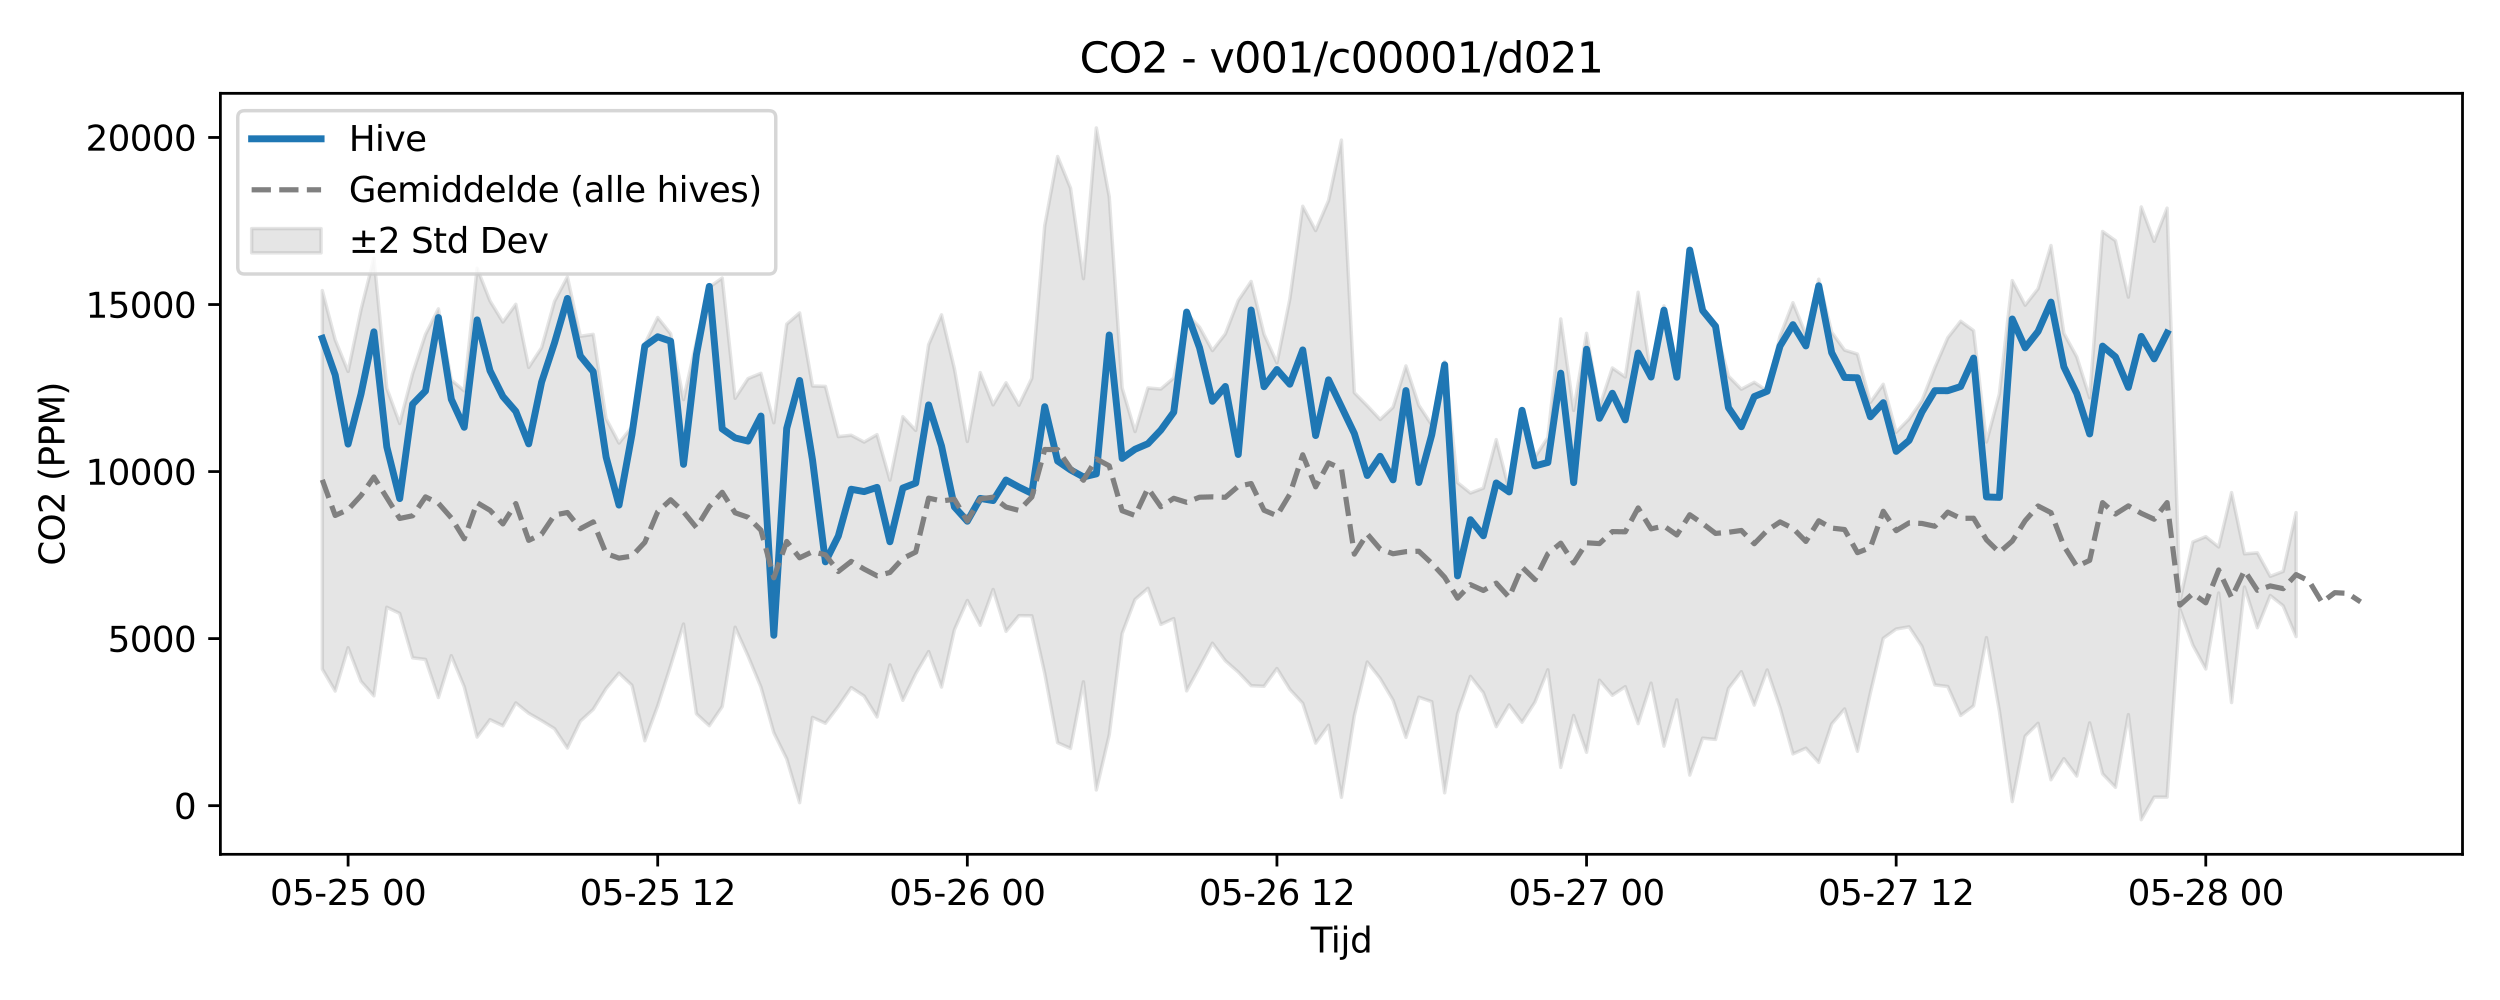 <?xml version="1.0" encoding="utf-8" standalone="no"?>
<!DOCTYPE svg PUBLIC "-//W3C//DTD SVG 1.1//EN"
  "http://www.w3.org/Graphics/SVG/1.1/DTD/svg11.dtd">
<svg xmlns:xlink="http://www.w3.org/1999/xlink" width="720pt" height="288pt" viewBox="0 0 720 288" xmlns="http://www.w3.org/2000/svg" version="1.1">
 <defs>
  <style type="text/css">*{stroke-linejoin: round; stroke-linecap: butt}</style>
 </defs>
 <g id="figure_1">
  <g id="patch_1">
   <path d="M 0 288 
L 720 288 
L 720 0 
L 0 0 
z
" style="fill: #ffffff"/>
  </g>
  <g id="axes_1">
   <g id="patch_2">
    <path d="M 63.47 246.04 
L 709.2 246.04 
L 709.2 26.88 
L 63.47 26.88 
z
" style="fill: #ffffff"/>
   </g>
   <g id="FillBetweenPolyCollection_1">
    <defs>
     <path id="m4b4185fff1" d="M 92.821 -204.323 
L 92.821 -95.317 
L 96.537 -88.973 
L 100.252 -101.454 
L 103.967 -91.777 
L 107.683 -87.595 
L 111.398 -113.105 
L 115.114 -111.334 
L 118.829 -98.546 
L 122.544 -98.088 
L 126.26 -87.1 
L 129.975 -99.165 
L 133.69 -90.243 
L 137.406 -75.726 
L 141.121 -80.737 
L 144.836 -78.967 
L 148.552 -85.563 
L 152.267 -82.565 
L 155.983 -80.444 
L 159.698 -78.143 
L 163.413 -72.56 
L 167.129 -80.305 
L 170.844 -83.687 
L 174.559 -89.712 
L 178.275 -94.133 
L 181.99 -90.643 
L 185.705 -74.665 
L 189.421 -84.706 
L 193.136 -96.245 
L 196.852 -108.276 
L 200.567 -82.429 
L 204.282 -78.997 
L 207.998 -84.507 
L 211.713 -107.357 
L 215.428 -99.098 
L 219.144 -90.151 
L 222.859 -76.984 
L 226.574 -69.448 
L 230.29 -56.828 
L 234.005 -81.386 
L 237.721 -79.698 
L 241.436 -84.568 
L 245.151 -89.981 
L 248.867 -87.54 
L 252.582 -81.516 
L 256.297 -96.512 
L 260.013 -86.305 
L 263.728 -93.974 
L 267.443 -100.346 
L 271.159 -90.116 
L 274.874 -106.638 
L 278.589 -115.052 
L 282.305 -107.921 
L 286.02 -118.235 
L 289.736 -106.179 
L 293.451 -110.694 
L 297.166 -110.65 
L 300.882 -94.082 
L 304.597 -74.113 
L 308.312 -72.449 
L 312.028 -91.639 
L 315.743 -60.486 
L 319.458 -76.348 
L 323.174 -105.557 
L 326.889 -115.361 
L 330.605 -118.567 
L 334.32 -108.167 
L 338.035 -109.856 
L 341.751 -89.02 
L 345.466 -95.832 
L 349.181 -102.767 
L 352.897 -97.711 
L 356.612 -94.448 
L 360.327 -90.535 
L 364.043 -90.35 
L 367.758 -95.47 
L 371.474 -89.463 
L 375.189 -85.45 
L 378.904 -73.975 
L 382.62 -79.124 
L 386.335 -58.379 
L 390.05 -81.931 
L 393.766 -97.327 
L 397.481 -92.61 
L 401.196 -86.339 
L 404.912 -75.623 
L 408.627 -87.219 
L 412.343 -85.91 
L 416.058 -59.667 
L 419.773 -82.457 
L 423.489 -93.224 
L 427.204 -88.487 
L 430.919 -78.723 
L 434.635 -84.99 
L 438.35 -79.993 
L 442.065 -85.775 
L 445.781 -95.094 
L 449.496 -66.987 
L 453.212 -81.943 
L 456.927 -71.342 
L 460.642 -92.103 
L 464.358 -87.763 
L 468.073 -90.235 
L 471.788 -79.588 
L 475.504 -91.243 
L 479.219 -73.103 
L 482.934 -86.444 
L 486.65 -64.769 
L 490.365 -75.412 
L 494.081 -75.042 
L 497.796 -89.723 
L 501.511 -94.547 
L 505.227 -84.928 
L 508.942 -95.038 
L 512.657 -84.187 
L 516.373 -70.872 
L 520.088 -72.517 
L 523.803 -68.424 
L 527.519 -79.482 
L 531.234 -83.826 
L 534.949 -71.632 
L 538.665 -88.424 
L 542.38 -104.168 
L 546.096 -106.831 
L 549.811 -107.48 
L 553.526 -101.846 
L 557.242 -90.743 
L 560.957 -90.277 
L 564.672 -81.946 
L 568.388 -84.723 
L 572.103 -104.368 
L 575.818 -83.298 
L 579.534 -57.134 
L 583.249 -75.99 
L 586.965 -79.687 
L 590.68 -63.434 
L 594.395 -69.504 
L 598.111 -64.493 
L 601.826 -79.806 
L 605.541 -65.141 
L 609.257 -61.252 
L 612.972 -82.186 
L 616.687 -51.922 
L 620.403 -58.428 
L 624.118 -58.435 
L 627.834 -112.46 
L 631.549 -102.194 
L 635.264 -95.344 
L 638.98 -117.205 
L 642.695 -85.657 
L 646.41 -118.921 
L 650.126 -107.21 
L 653.841 -116.492 
L 657.556 -113.51 
L 661.272 -104.653 
L 661.272 -140.381 
L 661.272 -140.381 
L 657.556 -123.429 
L 653.841 -122.017 
L 650.126 -128.782 
L 646.41 -128.491 
L 642.695 -146.145 
L 638.98 -130.477 
L 635.264 -133.444 
L 631.549 -131.921 
L 627.834 -115 
L 624.118 -228.059 
L 620.403 -218.498 
L 616.687 -228.408 
L 612.972 -202.431 
L 609.257 -218.674 
L 605.541 -221.34 
L 601.826 -173.449 
L 598.111 -185.223 
L 594.395 -192.01 
L 590.68 -217.298 
L 586.965 -204.857 
L 583.249 -200.1 
L 579.534 -207.194 
L 575.818 -174.548 
L 572.103 -160.694 
L 568.388 -192.775 
L 564.672 -195.485 
L 560.957 -190.727 
L 557.242 -182.14 
L 553.526 -172.645 
L 549.811 -167.34 
L 546.096 -163.511 
L 542.38 -177.337 
L 538.665 -172.125 
L 534.949 -186.037 
L 531.234 -187.17 
L 527.519 -192.348 
L 523.803 -207.597 
L 520.088 -191.627 
L 516.373 -200.818 
L 512.657 -191.197 
L 508.942 -175.435 
L 505.227 -177.893 
L 501.511 -175.906 
L 497.796 -179.689 
L 494.081 -193.716 
L 490.365 -198.994 
L 486.65 -214.74 
L 482.934 -181.421 
L 479.219 -199.906 
L 475.504 -180.127 
L 471.788 -203.832 
L 468.073 -179.442 
L 464.358 -182.028 
L 460.642 -170.79 
L 456.927 -192.009 
L 453.212 -169.8 
L 449.496 -196.146 
L 445.781 -161.959 
L 442.065 -156.354 
L 438.35 -169.377 
L 434.635 -146.924 
L 430.919 -161.388 
L 427.204 -147.404 
L 423.489 -146.018 
L 419.773 -149.002 
L 416.058 -183.853 
L 412.343 -165.622 
L 408.627 -171.268 
L 404.912 -182.621 
L 401.196 -170.705 
L 397.481 -167.174 
L 393.766 -171.15 
L 390.05 -174.902 
L 386.335 -247.654 
L 382.62 -230.256 
L 378.904 -221.603 
L 375.189 -228.597 
L 371.474 -201.872 
L 367.758 -183.482 
L 364.043 -191.732 
L 360.327 -206.948 
L 356.612 -201.452 
L 352.897 -191.846 
L 349.181 -187.039 
L 345.466 -193.773 
L 341.751 -197.651 
L 338.035 -179.127 
L 334.32 -175.961 
L 330.605 -176.264 
L 326.889 -163.715 
L 323.174 -176.271 
L 319.458 -231.334 
L 315.743 -251.158 
L 312.028 -207.739 
L 308.312 -233.805 
L 304.597 -242.942 
L 300.882 -223.005 
L 297.166 -179.059 
L 293.451 -171.307 
L 289.736 -177.759 
L 286.02 -171.403 
L 282.305 -180.703 
L 278.589 -160.848 
L 274.874 -181.771 
L 271.159 -197.331 
L 267.443 -188.738 
L 263.728 -164.044 
L 260.013 -167.995 
L 256.297 -149.737 
L 252.582 -162.83 
L 248.867 -160.68 
L 245.151 -162.656 
L 241.436 -162.252 
L 237.721 -176.728 
L 234.005 -176.83 
L 230.29 -197.885 
L 226.574 -194.655 
L 222.859 -166.243 
L 219.144 -180.479 
L 215.428 -178.969 
L 211.713 -173.287 
L 207.998 -207.931 
L 204.282 -205.282 
L 200.567 -189.679 
L 196.852 -172.915 
L 193.136 -191.889 
L 189.421 -196.555 
L 185.705 -188.941 
L 181.99 -165.029 
L 178.275 -160.393 
L 174.559 -167.426 
L 170.844 -191.709 
L 167.129 -191.158 
L 163.413 -208.238 
L 159.698 -201.194 
L 155.983 -187.856 
L 152.267 -182.187 
L 148.552 -200.367 
L 144.836 -195.263 
L 141.121 -201.338 
L 137.406 -210.744 
L 133.69 -175.436 
L 129.975 -178.54 
L 126.26 -199.044 
L 122.544 -191.71 
L 118.829 -180.369 
L 115.114 -166.036 
L 111.398 -176.16 
L 107.683 -213.655 
L 103.967 -198.791 
L 100.252 -181.023 
L 96.537 -190.127 
L 92.821 -204.323 
z
" style="stroke: #808080; stroke-opacity: 0.2"/>
    </defs>
    <g clip-path="url(#padbbfb3aff)">
     <use xlink:href="#m4b4185fff1" x="0" y="288" style="fill: #808080; fill-opacity: 0.2; stroke: #808080; stroke-opacity: 0.2"/>
    </g>
   </g>
   <g id="matplotlib.axis_1">
    <g id="xtick_1">
     <g id="line2d_1">
      <defs>
       <path id="m086950c69d" d="M 0 0 
L 0 3.5 
" style="stroke: #000000; stroke-width: 0.8"/>
      </defs>
      <g>
       <use xlink:href="#m086950c69d" x="100.252" y="246.04" style="stroke: #000000; stroke-width: 0.8"/>
      </g>
     </g>
     <g id="text_1">
      <!-- 05-25 00 -->
      <g transform="translate(77.772 260.638) scale(0.1 -0.1)">
       <defs>
        <path id="DejaVuSans-30" d="M 2034 4250 
Q 1547 4250 1301 3770 
Q 1056 3291 1056 2328 
Q 1056 1369 1301 889 
Q 1547 409 2034 409 
Q 2525 409 2770 889 
Q 3016 1369 3016 2328 
Q 3016 3291 2770 3770 
Q 2525 4250 2034 4250 
z
M 2034 4750 
Q 2819 4750 3233 4129 
Q 3647 3509 3647 2328 
Q 3647 1150 3233 529 
Q 2819 -91 2034 -91 
Q 1250 -91 836 529 
Q 422 1150 422 2328 
Q 422 3509 836 4129 
Q 1250 4750 2034 4750 
z
" transform="scale(0.016)"/>
        <path id="DejaVuSans-35" d="M 691 4666 
L 3169 4666 
L 3169 4134 
L 1269 4134 
L 1269 2991 
Q 1406 3038 1543 3061 
Q 1681 3084 1819 3084 
Q 2600 3084 3056 2656 
Q 3513 2228 3513 1497 
Q 3513 744 3044 326 
Q 2575 -91 1722 -91 
Q 1428 -91 1123 -41 
Q 819 9 494 109 
L 494 744 
Q 775 591 1075 516 
Q 1375 441 1709 441 
Q 2250 441 2565 725 
Q 2881 1009 2881 1497 
Q 2881 1984 2565 2268 
Q 2250 2553 1709 2553 
Q 1456 2553 1204 2497 
Q 953 2441 691 2322 
L 691 4666 
z
" transform="scale(0.016)"/>
        <path id="DejaVuSans-2d" d="M 313 2009 
L 1997 2009 
L 1997 1497 
L 313 1497 
L 313 2009 
z
" transform="scale(0.016)"/>
        <path id="DejaVuSans-32" d="M 1228 531 
L 3431 531 
L 3431 0 
L 469 0 
L 469 531 
Q 828 903 1448 1529 
Q 2069 2156 2228 2338 
Q 2531 2678 2651 2914 
Q 2772 3150 2772 3378 
Q 2772 3750 2511 3984 
Q 2250 4219 1831 4219 
Q 1534 4219 1204 4116 
Q 875 4013 500 3803 
L 500 4441 
Q 881 4594 1212 4672 
Q 1544 4750 1819 4750 
Q 2544 4750 2975 4387 
Q 3406 4025 3406 3419 
Q 3406 3131 3298 2873 
Q 3191 2616 2906 2266 
Q 2828 2175 2409 1742 
Q 1991 1309 1228 531 
z
" transform="scale(0.016)"/>
        <path id="DejaVuSans-20" transform="scale(0.016)"/>
       </defs>
       <use xlink:href="#DejaVuSans-30"/>
       <use xlink:href="#DejaVuSans-35" transform="translate(63.623 0)"/>
       <use xlink:href="#DejaVuSans-2d" transform="translate(127.246 0)"/>
       <use xlink:href="#DejaVuSans-32" transform="translate(163.33 0)"/>
       <use xlink:href="#DejaVuSans-35" transform="translate(226.953 0)"/>
       <use xlink:href="#DejaVuSans-20" transform="translate(290.576 0)"/>
       <use xlink:href="#DejaVuSans-30" transform="translate(322.363 0)"/>
       <use xlink:href="#DejaVuSans-30" transform="translate(385.986 0)"/>
      </g>
     </g>
    </g>
    <g id="xtick_2">
     <g id="line2d_2">
      <g>
       <use xlink:href="#m086950c69d" x="189.421" y="246.04" style="stroke: #000000; stroke-width: 0.8"/>
      </g>
     </g>
     <g id="text_2">
      <!-- 05-25 12 -->
      <g transform="translate(166.94 260.638) scale(0.1 -0.1)">
       <defs>
        <path id="DejaVuSans-31" d="M 794 531 
L 1825 531 
L 1825 4091 
L 703 3866 
L 703 4441 
L 1819 4666 
L 2450 4666 
L 2450 531 
L 3481 531 
L 3481 0 
L 794 0 
L 794 531 
z
" transform="scale(0.016)"/>
       </defs>
       <use xlink:href="#DejaVuSans-30"/>
       <use xlink:href="#DejaVuSans-35" transform="translate(63.623 0)"/>
       <use xlink:href="#DejaVuSans-2d" transform="translate(127.246 0)"/>
       <use xlink:href="#DejaVuSans-32" transform="translate(163.33 0)"/>
       <use xlink:href="#DejaVuSans-35" transform="translate(226.953 0)"/>
       <use xlink:href="#DejaVuSans-20" transform="translate(290.576 0)"/>
       <use xlink:href="#DejaVuSans-31" transform="translate(322.363 0)"/>
       <use xlink:href="#DejaVuSans-32" transform="translate(385.986 0)"/>
      </g>
     </g>
    </g>
    <g id="xtick_3">
     <g id="line2d_3">
      <g>
       <use xlink:href="#m086950c69d" x="278.589" y="246.04" style="stroke: #000000; stroke-width: 0.8"/>
      </g>
     </g>
     <g id="text_3">
      <!-- 05-26 00 -->
      <g transform="translate(256.109 260.638) scale(0.1 -0.1)">
       <defs>
        <path id="DejaVuSans-36" d="M 2113 2584 
Q 1688 2584 1439 2293 
Q 1191 2003 1191 1497 
Q 1191 994 1439 701 
Q 1688 409 2113 409 
Q 2538 409 2786 701 
Q 3034 994 3034 1497 
Q 3034 2003 2786 2293 
Q 2538 2584 2113 2584 
z
M 3366 4563 
L 3366 3988 
Q 3128 4100 2886 4159 
Q 2644 4219 2406 4219 
Q 1781 4219 1451 3797 
Q 1122 3375 1075 2522 
Q 1259 2794 1537 2939 
Q 1816 3084 2150 3084 
Q 2853 3084 3261 2657 
Q 3669 2231 3669 1497 
Q 3669 778 3244 343 
Q 2819 -91 2113 -91 
Q 1303 -91 875 529 
Q 447 1150 447 2328 
Q 447 3434 972 4092 
Q 1497 4750 2381 4750 
Q 2619 4750 2861 4703 
Q 3103 4656 3366 4563 
z
" transform="scale(0.016)"/>
       </defs>
       <use xlink:href="#DejaVuSans-30"/>
       <use xlink:href="#DejaVuSans-35" transform="translate(63.623 0)"/>
       <use xlink:href="#DejaVuSans-2d" transform="translate(127.246 0)"/>
       <use xlink:href="#DejaVuSans-32" transform="translate(163.33 0)"/>
       <use xlink:href="#DejaVuSans-36" transform="translate(226.953 0)"/>
       <use xlink:href="#DejaVuSans-20" transform="translate(290.576 0)"/>
       <use xlink:href="#DejaVuSans-30" transform="translate(322.363 0)"/>
       <use xlink:href="#DejaVuSans-30" transform="translate(385.986 0)"/>
      </g>
     </g>
    </g>
    <g id="xtick_4">
     <g id="line2d_4">
      <g>
       <use xlink:href="#m086950c69d" x="367.758" y="246.04" style="stroke: #000000; stroke-width: 0.8"/>
      </g>
     </g>
     <g id="text_4">
      <!-- 05-26 12 -->
      <g transform="translate(345.278 260.638) scale(0.1 -0.1)">
       <use xlink:href="#DejaVuSans-30"/>
       <use xlink:href="#DejaVuSans-35" transform="translate(63.623 0)"/>
       <use xlink:href="#DejaVuSans-2d" transform="translate(127.246 0)"/>
       <use xlink:href="#DejaVuSans-32" transform="translate(163.33 0)"/>
       <use xlink:href="#DejaVuSans-36" transform="translate(226.953 0)"/>
       <use xlink:href="#DejaVuSans-20" transform="translate(290.576 0)"/>
       <use xlink:href="#DejaVuSans-31" transform="translate(322.363 0)"/>
       <use xlink:href="#DejaVuSans-32" transform="translate(385.986 0)"/>
      </g>
     </g>
    </g>
    <g id="xtick_5">
     <g id="line2d_5">
      <g>
       <use xlink:href="#m086950c69d" x="456.927" y="246.04" style="stroke: #000000; stroke-width: 0.8"/>
      </g>
     </g>
     <g id="text_5">
      <!-- 05-27 00 -->
      <g transform="translate(434.446 260.638) scale(0.1 -0.1)">
       <defs>
        <path id="DejaVuSans-37" d="M 525 4666 
L 3525 4666 
L 3525 4397 
L 1831 0 
L 1172 0 
L 2766 4134 
L 525 4134 
L 525 4666 
z
" transform="scale(0.016)"/>
       </defs>
       <use xlink:href="#DejaVuSans-30"/>
       <use xlink:href="#DejaVuSans-35" transform="translate(63.623 0)"/>
       <use xlink:href="#DejaVuSans-2d" transform="translate(127.246 0)"/>
       <use xlink:href="#DejaVuSans-32" transform="translate(163.33 0)"/>
       <use xlink:href="#DejaVuSans-37" transform="translate(226.953 0)"/>
       <use xlink:href="#DejaVuSans-20" transform="translate(290.576 0)"/>
       <use xlink:href="#DejaVuSans-30" transform="translate(322.363 0)"/>
       <use xlink:href="#DejaVuSans-30" transform="translate(385.986 0)"/>
      </g>
     </g>
    </g>
    <g id="xtick_6">
     <g id="line2d_6">
      <g>
       <use xlink:href="#m086950c69d" x="546.096" y="246.04" style="stroke: #000000; stroke-width: 0.8"/>
      </g>
     </g>
     <g id="text_6">
      <!-- 05-27 12 -->
      <g transform="translate(523.615 260.638) scale(0.1 -0.1)">
       <use xlink:href="#DejaVuSans-30"/>
       <use xlink:href="#DejaVuSans-35" transform="translate(63.623 0)"/>
       <use xlink:href="#DejaVuSans-2d" transform="translate(127.246 0)"/>
       <use xlink:href="#DejaVuSans-32" transform="translate(163.33 0)"/>
       <use xlink:href="#DejaVuSans-37" transform="translate(226.953 0)"/>
       <use xlink:href="#DejaVuSans-20" transform="translate(290.576 0)"/>
       <use xlink:href="#DejaVuSans-31" transform="translate(322.363 0)"/>
       <use xlink:href="#DejaVuSans-32" transform="translate(385.986 0)"/>
      </g>
     </g>
    </g>
    <g id="xtick_7">
     <g id="line2d_7">
      <g>
       <use xlink:href="#m086950c69d" x="635.264" y="246.04" style="stroke: #000000; stroke-width: 0.8"/>
      </g>
     </g>
     <g id="text_7">
      <!-- 05-28 00 -->
      <g transform="translate(612.784 260.638) scale(0.1 -0.1)">
       <defs>
        <path id="DejaVuSans-38" d="M 2034 2216 
Q 1584 2216 1326 1975 
Q 1069 1734 1069 1313 
Q 1069 891 1326 650 
Q 1584 409 2034 409 
Q 2484 409 2743 651 
Q 3003 894 3003 1313 
Q 3003 1734 2745 1975 
Q 2488 2216 2034 2216 
z
M 1403 2484 
Q 997 2584 770 2862 
Q 544 3141 544 3541 
Q 544 4100 942 4425 
Q 1341 4750 2034 4750 
Q 2731 4750 3128 4425 
Q 3525 4100 3525 3541 
Q 3525 3141 3298 2862 
Q 3072 2584 2669 2484 
Q 3125 2378 3379 2068 
Q 3634 1759 3634 1313 
Q 3634 634 3220 271 
Q 2806 -91 2034 -91 
Q 1263 -91 848 271 
Q 434 634 434 1313 
Q 434 1759 690 2068 
Q 947 2378 1403 2484 
z
M 1172 3481 
Q 1172 3119 1398 2916 
Q 1625 2713 2034 2713 
Q 2441 2713 2670 2916 
Q 2900 3119 2900 3481 
Q 2900 3844 2670 4047 
Q 2441 4250 2034 4250 
Q 1625 4250 1398 4047 
Q 1172 3844 1172 3481 
z
" transform="scale(0.016)"/>
       </defs>
       <use xlink:href="#DejaVuSans-30"/>
       <use xlink:href="#DejaVuSans-35" transform="translate(63.623 0)"/>
       <use xlink:href="#DejaVuSans-2d" transform="translate(127.246 0)"/>
       <use xlink:href="#DejaVuSans-32" transform="translate(163.33 0)"/>
       <use xlink:href="#DejaVuSans-38" transform="translate(226.953 0)"/>
       <use xlink:href="#DejaVuSans-20" transform="translate(290.576 0)"/>
       <use xlink:href="#DejaVuSans-30" transform="translate(322.363 0)"/>
       <use xlink:href="#DejaVuSans-30" transform="translate(385.986 0)"/>
      </g>
     </g>
    </g>
    <g id="text_8">
     <!-- Tijd -->
     <g transform="translate(377.485 274.317) scale(0.1 -0.1)">
      <defs>
       <path id="DejaVuSans-54" d="M -19 4666 
L 3928 4666 
L 3928 4134 
L 2272 4134 
L 2272 0 
L 1638 0 
L 1638 4134 
L -19 4134 
L -19 4666 
z
" transform="scale(0.016)"/>
       <path id="DejaVuSans-69" d="M 603 3500 
L 1178 3500 
L 1178 0 
L 603 0 
L 603 3500 
z
M 603 4863 
L 1178 4863 
L 1178 4134 
L 603 4134 
L 603 4863 
z
" transform="scale(0.016)"/>
       <path id="DejaVuSans-6a" d="M 603 3500 
L 1178 3500 
L 1178 -63 
Q 1178 -731 923 -1031 
Q 669 -1331 103 -1331 
L -116 -1331 
L -116 -844 
L 38 -844 
Q 366 -844 484 -692 
Q 603 -541 603 -63 
L 603 3500 
z
M 603 4863 
L 1178 4863 
L 1178 4134 
L 603 4134 
L 603 4863 
z
" transform="scale(0.016)"/>
       <path id="DejaVuSans-64" d="M 2906 2969 
L 2906 4863 
L 3481 4863 
L 3481 0 
L 2906 0 
L 2906 525 
Q 2725 213 2448 61 
Q 2172 -91 1784 -91 
Q 1150 -91 751 415 
Q 353 922 353 1747 
Q 353 2572 751 3078 
Q 1150 3584 1784 3584 
Q 2172 3584 2448 3432 
Q 2725 3281 2906 2969 
z
M 947 1747 
Q 947 1113 1208 752 
Q 1469 391 1925 391 
Q 2381 391 2643 752 
Q 2906 1113 2906 1747 
Q 2906 2381 2643 2742 
Q 2381 3103 1925 3103 
Q 1469 3103 1208 2742 
Q 947 2381 947 1747 
z
" transform="scale(0.016)"/>
      </defs>
      <use xlink:href="#DejaVuSans-54"/>
      <use xlink:href="#DejaVuSans-69" transform="translate(57.959 0)"/>
      <use xlink:href="#DejaVuSans-6a" transform="translate(85.742 0)"/>
      <use xlink:href="#DejaVuSans-64" transform="translate(113.525 0)"/>
     </g>
    </g>
   </g>
   <g id="matplotlib.axis_2">
    <g id="ytick_1">
     <g id="line2d_8">
      <defs>
       <path id="mbd4cebbe7a" d="M 0 0 
L -3.5 0 
" style="stroke: #000000; stroke-width: 0.8"/>
      </defs>
      <g>
       <use xlink:href="#mbd4cebbe7a" x="63.47" y="232.026" style="stroke: #000000; stroke-width: 0.8"/>
      </g>
     </g>
     <g id="text_9">
      <!-- 0 -->
      <g transform="translate(50.108 235.825) scale(0.1 -0.1)">
       <use xlink:href="#DejaVuSans-30"/>
      </g>
     </g>
    </g>
    <g id="ytick_2">
     <g id="line2d_9">
      <g>
       <use xlink:href="#mbd4cebbe7a" x="63.47" y="183.917" style="stroke: #000000; stroke-width: 0.8"/>
      </g>
     </g>
     <g id="text_10">
      <!-- 5000 -->
      <g transform="translate(31.02 187.717) scale(0.1 -0.1)">
       <use xlink:href="#DejaVuSans-35"/>
       <use xlink:href="#DejaVuSans-30" transform="translate(63.623 0)"/>
       <use xlink:href="#DejaVuSans-30" transform="translate(127.246 0)"/>
       <use xlink:href="#DejaVuSans-30" transform="translate(190.869 0)"/>
      </g>
     </g>
    </g>
    <g id="ytick_3">
     <g id="line2d_10">
      <g>
       <use xlink:href="#mbd4cebbe7a" x="63.47" y="135.809" style="stroke: #000000; stroke-width: 0.8"/>
      </g>
     </g>
     <g id="text_11">
      <!-- 10000 -->
      <g transform="translate(24.657 139.608) scale(0.1 -0.1)">
       <use xlink:href="#DejaVuSans-31"/>
       <use xlink:href="#DejaVuSans-30" transform="translate(63.623 0)"/>
       <use xlink:href="#DejaVuSans-30" transform="translate(127.246 0)"/>
       <use xlink:href="#DejaVuSans-30" transform="translate(190.869 0)"/>
       <use xlink:href="#DejaVuSans-30" transform="translate(254.492 0)"/>
      </g>
     </g>
    </g>
    <g id="ytick_4">
     <g id="line2d_11">
      <g>
       <use xlink:href="#mbd4cebbe7a" x="63.47" y="87.7" style="stroke: #000000; stroke-width: 0.8"/>
      </g>
     </g>
     <g id="text_12">
      <!-- 15000 -->
      <g transform="translate(24.657 91.5) scale(0.1 -0.1)">
       <use xlink:href="#DejaVuSans-31"/>
       <use xlink:href="#DejaVuSans-35" transform="translate(63.623 0)"/>
       <use xlink:href="#DejaVuSans-30" transform="translate(127.246 0)"/>
       <use xlink:href="#DejaVuSans-30" transform="translate(190.869 0)"/>
       <use xlink:href="#DejaVuSans-30" transform="translate(254.492 0)"/>
      </g>
     </g>
    </g>
    <g id="ytick_5">
     <g id="line2d_12">
      <g>
       <use xlink:href="#mbd4cebbe7a" x="63.47" y="39.592" style="stroke: #000000; stroke-width: 0.8"/>
      </g>
     </g>
     <g id="text_13">
      <!-- 20000 -->
      <g transform="translate(24.657 43.391) scale(0.1 -0.1)">
       <use xlink:href="#DejaVuSans-32"/>
       <use xlink:href="#DejaVuSans-30" transform="translate(63.623 0)"/>
       <use xlink:href="#DejaVuSans-30" transform="translate(127.246 0)"/>
       <use xlink:href="#DejaVuSans-30" transform="translate(190.869 0)"/>
       <use xlink:href="#DejaVuSans-30" transform="translate(254.492 0)"/>
      </g>
     </g>
    </g>
    <g id="text_14">
     <!-- CO2 (PPM) -->
     <g transform="translate(18.578 162.903) rotate(-90) scale(0.1 -0.1)">
      <defs>
       <path id="DejaVuSans-43" d="M 4122 4306 
L 4122 3641 
Q 3803 3938 3442 4084 
Q 3081 4231 2675 4231 
Q 1875 4231 1450 3742 
Q 1025 3253 1025 2328 
Q 1025 1406 1450 917 
Q 1875 428 2675 428 
Q 3081 428 3442 575 
Q 3803 722 4122 1019 
L 4122 359 
Q 3791 134 3420 21 
Q 3050 -91 2638 -91 
Q 1578 -91 968 557 
Q 359 1206 359 2328 
Q 359 3453 968 4101 
Q 1578 4750 2638 4750 
Q 3056 4750 3426 4639 
Q 3797 4528 4122 4306 
z
" transform="scale(0.016)"/>
       <path id="DejaVuSans-4f" d="M 2522 4238 
Q 1834 4238 1429 3725 
Q 1025 3213 1025 2328 
Q 1025 1447 1429 934 
Q 1834 422 2522 422 
Q 3209 422 3611 934 
Q 4013 1447 4013 2328 
Q 4013 3213 3611 3725 
Q 3209 4238 2522 4238 
z
M 2522 4750 
Q 3503 4750 4090 4092 
Q 4678 3434 4678 2328 
Q 4678 1225 4090 567 
Q 3503 -91 2522 -91 
Q 1538 -91 948 565 
Q 359 1222 359 2328 
Q 359 3434 948 4092 
Q 1538 4750 2522 4750 
z
" transform="scale(0.016)"/>
       <path id="DejaVuSans-28" d="M 1984 4856 
Q 1566 4138 1362 3434 
Q 1159 2731 1159 2009 
Q 1159 1288 1364 580 
Q 1569 -128 1984 -844 
L 1484 -844 
Q 1016 -109 783 600 
Q 550 1309 550 2009 
Q 550 2706 781 3412 
Q 1013 4119 1484 4856 
L 1984 4856 
z
" transform="scale(0.016)"/>
       <path id="DejaVuSans-50" d="M 1259 4147 
L 1259 2394 
L 2053 2394 
Q 2494 2394 2734 2622 
Q 2975 2850 2975 3272 
Q 2975 3691 2734 3919 
Q 2494 4147 2053 4147 
L 1259 4147 
z
M 628 4666 
L 2053 4666 
Q 2838 4666 3239 4311 
Q 3641 3956 3641 3272 
Q 3641 2581 3239 2228 
Q 2838 1875 2053 1875 
L 1259 1875 
L 1259 0 
L 628 0 
L 628 4666 
z
" transform="scale(0.016)"/>
       <path id="DejaVuSans-4d" d="M 628 4666 
L 1569 4666 
L 2759 1491 
L 3956 4666 
L 4897 4666 
L 4897 0 
L 4281 0 
L 4281 4097 
L 3078 897 
L 2444 897 
L 1241 4097 
L 1241 0 
L 628 0 
L 628 4666 
z
" transform="scale(0.016)"/>
       <path id="DejaVuSans-29" d="M 513 4856 
L 1013 4856 
Q 1481 4119 1714 3412 
Q 1947 2706 1947 2009 
Q 1947 1309 1714 600 
Q 1481 -109 1013 -844 
L 513 -844 
Q 928 -128 1133 580 
Q 1338 1288 1338 2009 
Q 1338 2731 1133 3434 
Q 928 4138 513 4856 
z
" transform="scale(0.016)"/>
      </defs>
      <use xlink:href="#DejaVuSans-43"/>
      <use xlink:href="#DejaVuSans-4f" transform="translate(69.824 0)"/>
      <use xlink:href="#DejaVuSans-32" transform="translate(148.535 0)"/>
      <use xlink:href="#DejaVuSans-20" transform="translate(212.158 0)"/>
      <use xlink:href="#DejaVuSans-28" transform="translate(243.945 0)"/>
      <use xlink:href="#DejaVuSans-50" transform="translate(282.959 0)"/>
      <use xlink:href="#DejaVuSans-50" transform="translate(343.262 0)"/>
      <use xlink:href="#DejaVuSans-4d" transform="translate(403.564 0)"/>
      <use xlink:href="#DejaVuSans-29" transform="translate(489.844 0)"/>
     </g>
    </g>
   </g>
   <g id="line2d_13">
    <path d="M 92.821 97.438 
L 96.537 107.999 
L 100.252 127.893 
L 103.967 113.493 
L 107.683 95.574 
L 111.398 128.702 
L 115.114 143.59 
L 118.829 116.408 
L 122.544 112.582 
L 126.26 91.456 
L 129.975 114.984 
L 133.69 123.05 
L 137.406 92.133 
L 141.121 106.755 
L 144.836 114.192 
L 148.552 118.48 
L 152.267 127.828 
L 155.983 110.042 
L 159.698 98.741 
L 163.413 85.954 
L 167.129 102.508 
L 170.844 107.03 
L 174.559 131.639 
L 178.275 145.464 
L 181.99 125.187 
L 185.705 99.66 
L 189.421 96.985 
L 193.136 98.255 
L 196.852 133.727 
L 200.567 102.159 
L 204.282 82.485 
L 207.998 123.522 
L 211.713 126.123 
L 215.428 127.031 
L 219.144 119.827 
L 222.859 182.955 
L 226.574 123.373 
L 230.29 109.58 
L 234.005 132.461 
L 237.721 161.807 
L 241.436 154.369 
L 245.151 140.899 
L 248.867 141.585 
L 252.582 140.363 
L 256.297 156.027 
L 260.013 140.559 
L 263.728 139.128 
L 267.443 116.617 
L 271.159 128.451 
L 274.874 145.989 
L 278.589 150.104 
L 282.305 143.542 
L 286.02 144.164 
L 289.736 138.25 
L 293.451 140.28 
L 297.166 142.092 
L 300.882 117.13 
L 304.597 132.781 
L 308.312 135.325 
L 312.028 137.358 
L 315.743 136.478 
L 319.458 96.485 
L 323.174 132.018 
L 326.889 129.385 
L 330.605 127.789 
L 334.32 123.862 
L 338.035 118.714 
L 341.751 89.88 
L 345.466 100.141 
L 349.181 115.571 
L 352.897 111.307 
L 356.612 130.892 
L 360.327 89.291 
L 364.043 111.37 
L 367.758 106.424 
L 371.474 110.651 
L 375.189 100.786 
L 378.904 125.433 
L 382.62 109.397 
L 390.05 124.859 
L 393.766 136.941 
L 397.481 131.425 
L 401.196 138.192 
L 404.912 112.486 
L 408.627 138.949 
L 412.343 125.222 
L 416.058 105.068 
L 419.773 165.857 
L 423.489 149.68 
L 427.204 154.302 
L 430.919 139.096 
L 434.635 141.672 
L 438.35 118.175 
L 442.065 134.183 
L 445.781 133.198 
L 449.496 107.479 
L 453.212 138.981 
L 456.927 100.584 
L 460.642 120.469 
L 464.358 113.259 
L 468.073 120.927 
L 471.788 101.677 
L 475.504 108.594 
L 479.219 89.33 
L 482.934 108.634 
L 486.65 72.033 
L 490.365 89.435 
L 494.081 93.983 
L 497.796 117.403 
L 501.511 122.9 
L 505.227 114.208 
L 508.942 112.673 
L 512.657 99.644 
L 516.373 93.505 
L 520.088 99.622 
L 523.803 82.309 
L 527.519 101.556 
L 531.234 108.705 
L 534.949 108.798 
L 538.665 120.029 
L 542.38 115.972 
L 546.096 129.991 
L 549.811 126.856 
L 553.526 118.657 
L 557.242 112.515 
L 560.957 112.521 
L 564.672 111.325 
L 568.388 103.134 
L 572.103 143.121 
L 575.818 143.246 
L 579.534 91.876 
L 583.249 100.167 
L 586.965 95.462 
L 590.68 87.017 
L 594.395 105.658 
L 598.111 113.326 
L 601.826 124.975 
L 605.541 99.686 
L 609.257 102.784 
L 612.972 111.559 
L 616.687 96.892 
L 620.403 103.345 
L 624.118 95.927 
L 624.118 95.927 
" clip-path="url(#padbbfb3aff)" style="fill: none; stroke: #1f77b4; stroke-width: 2; stroke-linecap: square"/>
   </g>
   <g id="line2d_14">
    <path d="M 92.821 138.18 
L 96.537 148.45 
L 100.252 146.762 
L 103.967 142.716 
L 107.683 137.375 
L 115.114 149.315 
L 118.829 148.543 
L 122.544 143.101 
L 126.26 144.928 
L 129.975 149.147 
L 133.69 155.161 
L 137.406 144.765 
L 141.121 146.963 
L 144.836 150.885 
L 148.552 145.035 
L 152.267 155.624 
L 155.983 153.85 
L 159.698 148.332 
L 163.413 147.601 
L 167.129 152.269 
L 170.844 150.302 
L 174.559 159.431 
L 178.275 160.737 
L 181.99 160.164 
L 185.705 156.197 
L 189.421 147.369 
L 193.136 143.933 
L 196.852 147.405 
L 200.567 151.946 
L 204.282 145.861 
L 207.998 141.781 
L 211.713 147.678 
L 215.428 148.966 
L 219.144 152.685 
L 222.859 166.387 
L 226.574 155.948 
L 230.29 160.644 
L 234.005 158.892 
L 237.721 159.787 
L 241.436 164.59 
L 245.151 161.682 
L 248.867 163.89 
L 252.582 165.827 
L 256.297 164.875 
L 260.013 160.85 
L 263.728 158.991 
L 267.443 143.458 
L 271.159 144.276 
L 274.874 143.796 
L 278.589 150.05 
L 282.305 143.688 
L 286.02 143.181 
L 289.736 146.031 
L 293.451 147 
L 297.166 143.145 
L 300.882 129.456 
L 304.597 129.472 
L 308.312 134.873 
L 312.028 138.311 
L 315.743 132.178 
L 319.458 134.159 
L 323.174 147.086 
L 326.889 148.462 
L 330.605 140.584 
L 334.32 145.936 
L 338.035 143.509 
L 341.751 144.665 
L 345.466 143.198 
L 349.181 143.097 
L 352.897 143.222 
L 356.612 140.05 
L 360.327 139.259 
L 364.043 146.959 
L 367.758 148.524 
L 371.474 142.332 
L 375.189 130.977 
L 378.904 140.211 
L 382.62 133.31 
L 386.335 134.984 
L 390.05 159.584 
L 393.766 153.762 
L 397.481 158.108 
L 401.196 159.478 
L 404.912 158.878 
L 408.627 158.757 
L 412.343 162.234 
L 416.058 166.24 
L 419.773 172.27 
L 423.489 168.379 
L 427.204 170.055 
L 430.919 167.944 
L 434.635 172.043 
L 438.35 163.315 
L 442.065 166.936 
L 445.781 159.473 
L 449.496 156.434 
L 453.212 162.128 
L 456.927 156.324 
L 460.642 156.553 
L 464.358 153.104 
L 468.073 153.161 
L 471.788 146.29 
L 475.504 152.315 
L 479.219 151.495 
L 482.934 154.068 
L 486.65 148.245 
L 490.365 150.797 
L 494.081 153.621 
L 497.796 153.294 
L 501.511 152.774 
L 505.227 156.59 
L 508.942 152.764 
L 512.657 150.308 
L 516.373 152.155 
L 520.088 155.928 
L 523.803 149.99 
L 527.519 152.085 
L 531.234 152.502 
L 534.949 159.166 
L 538.665 157.726 
L 542.38 147.247 
L 546.096 152.829 
L 549.811 150.59 
L 553.526 150.754 
L 557.242 151.559 
L 560.957 147.498 
L 564.672 149.285 
L 568.388 149.251 
L 572.103 155.469 
L 575.818 159.077 
L 579.534 155.836 
L 583.249 149.955 
L 586.965 145.728 
L 590.68 147.634 
L 594.395 157.243 
L 598.111 163.142 
L 601.826 161.372 
L 605.541 144.759 
L 609.257 148.037 
L 612.972 145.691 
L 616.687 147.835 
L 620.403 149.537 
L 624.118 144.753 
L 627.834 174.27 
L 631.549 170.943 
L 635.264 173.606 
L 638.98 164.159 
L 642.695 172.099 
L 646.41 164.294 
L 650.126 170.004 
L 653.841 168.746 
L 657.556 169.531 
L 661.272 165.483 
L 664.987 167.304 
L 668.703 173.471 
L 672.418 170.691 
L 676.133 170.883 
L 679.849 173.343 
L 679.849 173.343 
" clip-path="url(#padbbfb3aff)" style="fill: none; stroke-dasharray: 5.55,2.4; stroke-dashoffset: 0; stroke: #808080; stroke-width: 1.5"/>
   </g>
   <g id="patch_3">
    <path d="M 63.47 246.04 
L 63.47 26.88 
" style="fill: none; stroke: #000000; stroke-width: 0.8; stroke-linejoin: miter; stroke-linecap: square"/>
   </g>
   <g id="patch_4">
    <path d="M 709.2 246.04 
L 709.2 26.88 
" style="fill: none; stroke: #000000; stroke-width: 0.8; stroke-linejoin: miter; stroke-linecap: square"/>
   </g>
   <g id="patch_5">
    <path d="M 63.47 246.04 
L 709.2 246.04 
" style="fill: none; stroke: #000000; stroke-width: 0.8; stroke-linejoin: miter; stroke-linecap: square"/>
   </g>
   <g id="patch_6">
    <path d="M 63.47 26.88 
L 709.2 26.88 
" style="fill: none; stroke: #000000; stroke-width: 0.8; stroke-linejoin: miter; stroke-linecap: square"/>
   </g>
   <g id="text_15">
    <!-- CO2 - v001/c00001/d021 -->
    <g transform="translate(310.932 20.88) scale(0.12 -0.12)">
     <defs>
      <path id="DejaVuSans-76" d="M 191 3500 
L 800 3500 
L 1894 563 
L 2988 3500 
L 3597 3500 
L 2284 0 
L 1503 0 
L 191 3500 
z
" transform="scale(0.016)"/>
      <path id="DejaVuSans-2f" d="M 1625 4666 
L 2156 4666 
L 531 -594 
L 0 -594 
L 1625 4666 
z
" transform="scale(0.016)"/>
      <path id="DejaVuSans-63" d="M 3122 3366 
L 3122 2828 
Q 2878 2963 2633 3030 
Q 2388 3097 2138 3097 
Q 1578 3097 1268 2742 
Q 959 2388 959 1747 
Q 959 1106 1268 751 
Q 1578 397 2138 397 
Q 2388 397 2633 464 
Q 2878 531 3122 666 
L 3122 134 
Q 2881 22 2623 -34 
Q 2366 -91 2075 -91 
Q 1284 -91 818 406 
Q 353 903 353 1747 
Q 353 2603 823 3093 
Q 1294 3584 2113 3584 
Q 2378 3584 2631 3529 
Q 2884 3475 3122 3366 
z
" transform="scale(0.016)"/>
     </defs>
     <use xlink:href="#DejaVuSans-43"/>
     <use xlink:href="#DejaVuSans-4f" transform="translate(69.824 0)"/>
     <use xlink:href="#DejaVuSans-32" transform="translate(148.535 0)"/>
     <use xlink:href="#DejaVuSans-20" transform="translate(212.158 0)"/>
     <use xlink:href="#DejaVuSans-2d" transform="translate(243.945 0)"/>
     <use xlink:href="#DejaVuSans-20" transform="translate(280.029 0)"/>
     <use xlink:href="#DejaVuSans-76" transform="translate(311.816 0)"/>
     <use xlink:href="#DejaVuSans-30" transform="translate(370.996 0)"/>
     <use xlink:href="#DejaVuSans-30" transform="translate(434.619 0)"/>
     <use xlink:href="#DejaVuSans-31" transform="translate(498.242 0)"/>
     <use xlink:href="#DejaVuSans-2f" transform="translate(561.865 0)"/>
     <use xlink:href="#DejaVuSans-63" transform="translate(595.557 0)"/>
     <use xlink:href="#DejaVuSans-30" transform="translate(650.537 0)"/>
     <use xlink:href="#DejaVuSans-30" transform="translate(714.16 0)"/>
     <use xlink:href="#DejaVuSans-30" transform="translate(777.783 0)"/>
     <use xlink:href="#DejaVuSans-30" transform="translate(841.406 0)"/>
     <use xlink:href="#DejaVuSans-31" transform="translate(905.029 0)"/>
     <use xlink:href="#DejaVuSans-2f" transform="translate(968.652 0)"/>
     <use xlink:href="#DejaVuSans-64" transform="translate(1002.344 0)"/>
     <use xlink:href="#DejaVuSans-30" transform="translate(1065.82 0)"/>
     <use xlink:href="#DejaVuSans-32" transform="translate(1129.443 0)"/>
     <use xlink:href="#DejaVuSans-31" transform="translate(1193.066 0)"/>
    </g>
   </g>
   <g id="legend_1">
    <g id="patch_7">
     <path d="M 70.47 78.914 
L 221.414 78.914 
Q 223.414 78.914 223.414 76.914 
L 223.414 33.88 
Q 223.414 31.88 221.414 31.88 
L 70.47 31.88 
Q 68.47 31.88 68.47 33.88 
L 68.47 76.914 
Q 68.47 78.914 70.47 78.914 
z
" style="fill: #ffffff; opacity: 0.8; stroke: #cccccc; stroke-linejoin: miter"/>
    </g>
    <g id="line2d_15">
     <path d="M 72.47 39.978 
L 82.47 39.978 
L 92.47 39.978 
" style="fill: none; stroke: #1f77b4; stroke-width: 2; stroke-linecap: square"/>
    </g>
    <g id="text_16">
     <!-- Hive -->
     <g transform="translate(100.47 43.478) scale(0.1 -0.1)">
      <defs>
       <path id="DejaVuSans-48" d="M 628 4666 
L 1259 4666 
L 1259 2753 
L 3553 2753 
L 3553 4666 
L 4184 4666 
L 4184 0 
L 3553 0 
L 3553 2222 
L 1259 2222 
L 1259 0 
L 628 0 
L 628 4666 
z
" transform="scale(0.016)"/>
       <path id="DejaVuSans-65" d="M 3597 1894 
L 3597 1613 
L 953 1613 
Q 991 1019 1311 708 
Q 1631 397 2203 397 
Q 2534 397 2845 478 
Q 3156 559 3463 722 
L 3463 178 
Q 3153 47 2828 -22 
Q 2503 -91 2169 -91 
Q 1331 -91 842 396 
Q 353 884 353 1716 
Q 353 2575 817 3079 
Q 1281 3584 2069 3584 
Q 2775 3584 3186 3129 
Q 3597 2675 3597 1894 
z
M 3022 2063 
Q 3016 2534 2758 2815 
Q 2500 3097 2075 3097 
Q 1594 3097 1305 2825 
Q 1016 2553 972 2059 
L 3022 2063 
z
" transform="scale(0.016)"/>
      </defs>
      <use xlink:href="#DejaVuSans-48"/>
      <use xlink:href="#DejaVuSans-69" transform="translate(75.195 0)"/>
      <use xlink:href="#DejaVuSans-76" transform="translate(102.979 0)"/>
      <use xlink:href="#DejaVuSans-65" transform="translate(162.158 0)"/>
     </g>
    </g>
    <g id="line2d_16">
     <path d="M 72.47 54.657 
L 82.47 54.657 
L 92.47 54.657 
" style="fill: none; stroke-dasharray: 5.55,2.4; stroke-dashoffset: 0; stroke: #808080; stroke-width: 1.5"/>
    </g>
    <g id="text_17">
     <!-- Gemiddelde (alle hives) -->
     <g transform="translate(100.47 58.157) scale(0.1 -0.1)">
      <defs>
       <path id="DejaVuSans-47" d="M 3809 666 
L 3809 1919 
L 2778 1919 
L 2778 2438 
L 4434 2438 
L 4434 434 
Q 4069 175 3628 42 
Q 3188 -91 2688 -91 
Q 1594 -91 976 548 
Q 359 1188 359 2328 
Q 359 3472 976 4111 
Q 1594 4750 2688 4750 
Q 3144 4750 3555 4637 
Q 3966 4525 4313 4306 
L 4313 3634 
Q 3963 3931 3569 4081 
Q 3175 4231 2741 4231 
Q 1884 4231 1454 3753 
Q 1025 3275 1025 2328 
Q 1025 1384 1454 906 
Q 1884 428 2741 428 
Q 3075 428 3337 486 
Q 3600 544 3809 666 
z
" transform="scale(0.016)"/>
       <path id="DejaVuSans-6d" d="M 3328 2828 
Q 3544 3216 3844 3400 
Q 4144 3584 4550 3584 
Q 5097 3584 5394 3201 
Q 5691 2819 5691 2113 
L 5691 0 
L 5113 0 
L 5113 2094 
Q 5113 2597 4934 2840 
Q 4756 3084 4391 3084 
Q 3944 3084 3684 2787 
Q 3425 2491 3425 1978 
L 3425 0 
L 2847 0 
L 2847 2094 
Q 2847 2600 2669 2842 
Q 2491 3084 2119 3084 
Q 1678 3084 1418 2786 
Q 1159 2488 1159 1978 
L 1159 0 
L 581 0 
L 581 3500 
L 1159 3500 
L 1159 2956 
Q 1356 3278 1631 3431 
Q 1906 3584 2284 3584 
Q 2666 3584 2933 3390 
Q 3200 3197 3328 2828 
z
" transform="scale(0.016)"/>
       <path id="DejaVuSans-6c" d="M 603 4863 
L 1178 4863 
L 1178 0 
L 603 0 
L 603 4863 
z
" transform="scale(0.016)"/>
       <path id="DejaVuSans-61" d="M 2194 1759 
Q 1497 1759 1228 1600 
Q 959 1441 959 1056 
Q 959 750 1161 570 
Q 1363 391 1709 391 
Q 2188 391 2477 730 
Q 2766 1069 2766 1631 
L 2766 1759 
L 2194 1759 
z
M 3341 1997 
L 3341 0 
L 2766 0 
L 2766 531 
Q 2569 213 2275 61 
Q 1981 -91 1556 -91 
Q 1019 -91 701 211 
Q 384 513 384 1019 
Q 384 1609 779 1909 
Q 1175 2209 1959 2209 
L 2766 2209 
L 2766 2266 
Q 2766 2663 2505 2880 
Q 2244 3097 1772 3097 
Q 1472 3097 1187 3025 
Q 903 2953 641 2809 
L 641 3341 
Q 956 3463 1253 3523 
Q 1550 3584 1831 3584 
Q 2591 3584 2966 3190 
Q 3341 2797 3341 1997 
z
" transform="scale(0.016)"/>
       <path id="DejaVuSans-68" d="M 3513 2113 
L 3513 0 
L 2938 0 
L 2938 2094 
Q 2938 2591 2744 2837 
Q 2550 3084 2163 3084 
Q 1697 3084 1428 2787 
Q 1159 2491 1159 1978 
L 1159 0 
L 581 0 
L 581 4863 
L 1159 4863 
L 1159 2956 
Q 1366 3272 1645 3428 
Q 1925 3584 2291 3584 
Q 2894 3584 3203 3211 
Q 3513 2838 3513 2113 
z
" transform="scale(0.016)"/>
       <path id="DejaVuSans-73" d="M 2834 3397 
L 2834 2853 
Q 2591 2978 2328 3040 
Q 2066 3103 1784 3103 
Q 1356 3103 1142 2972 
Q 928 2841 928 2578 
Q 928 2378 1081 2264 
Q 1234 2150 1697 2047 
L 1894 2003 
Q 2506 1872 2764 1633 
Q 3022 1394 3022 966 
Q 3022 478 2636 193 
Q 2250 -91 1575 -91 
Q 1294 -91 989 -36 
Q 684 19 347 128 
L 347 722 
Q 666 556 975 473 
Q 1284 391 1588 391 
Q 1994 391 2212 530 
Q 2431 669 2431 922 
Q 2431 1156 2273 1281 
Q 2116 1406 1581 1522 
L 1381 1569 
Q 847 1681 609 1914 
Q 372 2147 372 2553 
Q 372 3047 722 3315 
Q 1072 3584 1716 3584 
Q 2034 3584 2315 3537 
Q 2597 3491 2834 3397 
z
" transform="scale(0.016)"/>
      </defs>
      <use xlink:href="#DejaVuSans-47"/>
      <use xlink:href="#DejaVuSans-65" transform="translate(77.49 0)"/>
      <use xlink:href="#DejaVuSans-6d" transform="translate(139.014 0)"/>
      <use xlink:href="#DejaVuSans-69" transform="translate(236.426 0)"/>
      <use xlink:href="#DejaVuSans-64" transform="translate(264.209 0)"/>
      <use xlink:href="#DejaVuSans-64" transform="translate(327.686 0)"/>
      <use xlink:href="#DejaVuSans-65" transform="translate(391.162 0)"/>
      <use xlink:href="#DejaVuSans-6c" transform="translate(452.686 0)"/>
      <use xlink:href="#DejaVuSans-64" transform="translate(480.469 0)"/>
      <use xlink:href="#DejaVuSans-65" transform="translate(543.945 0)"/>
      <use xlink:href="#DejaVuSans-20" transform="translate(605.469 0)"/>
      <use xlink:href="#DejaVuSans-28" transform="translate(637.256 0)"/>
      <use xlink:href="#DejaVuSans-61" transform="translate(676.27 0)"/>
      <use xlink:href="#DejaVuSans-6c" transform="translate(737.549 0)"/>
      <use xlink:href="#DejaVuSans-6c" transform="translate(765.332 0)"/>
      <use xlink:href="#DejaVuSans-65" transform="translate(793.115 0)"/>
      <use xlink:href="#DejaVuSans-20" transform="translate(854.639 0)"/>
      <use xlink:href="#DejaVuSans-68" transform="translate(886.426 0)"/>
      <use xlink:href="#DejaVuSans-69" transform="translate(949.805 0)"/>
      <use xlink:href="#DejaVuSans-76" transform="translate(977.588 0)"/>
      <use xlink:href="#DejaVuSans-65" transform="translate(1036.768 0)"/>
      <use xlink:href="#DejaVuSans-73" transform="translate(1098.291 0)"/>
      <use xlink:href="#DejaVuSans-29" transform="translate(1150.391 0)"/>
     </g>
    </g>
    <g id="patch_8">
     <path d="M 72.47 72.835 
L 92.47 72.835 
L 92.47 65.835 
L 72.47 65.835 
z
" style="fill: #808080; fill-opacity: 0.2; stroke: #808080; stroke-opacity: 0.2; stroke-linejoin: miter"/>
    </g>
    <g id="text_18">
     <!-- ±2 Std Dev -->
     <g transform="translate(100.47 72.835) scale(0.1 -0.1)">
      <defs>
       <path id="DejaVuSans-b1" d="M 2944 4013 
L 2944 2803 
L 4684 2803 
L 4684 2272 
L 2944 2272 
L 2944 1063 
L 2419 1063 
L 2419 2272 
L 678 2272 
L 678 2803 
L 2419 2803 
L 2419 4013 
L 2944 4013 
z
M 678 531 
L 4684 531 
L 4684 0 
L 678 0 
L 678 531 
z
" transform="scale(0.016)"/>
       <path id="DejaVuSans-53" d="M 3425 4513 
L 3425 3897 
Q 3066 4069 2747 4153 
Q 2428 4238 2131 4238 
Q 1616 4238 1336 4038 
Q 1056 3838 1056 3469 
Q 1056 3159 1242 3001 
Q 1428 2844 1947 2747 
L 2328 2669 
Q 3034 2534 3370 2195 
Q 3706 1856 3706 1288 
Q 3706 609 3251 259 
Q 2797 -91 1919 -91 
Q 1588 -91 1214 -16 
Q 841 59 441 206 
L 441 856 
Q 825 641 1194 531 
Q 1563 422 1919 422 
Q 2459 422 2753 634 
Q 3047 847 3047 1241 
Q 3047 1584 2836 1778 
Q 2625 1972 2144 2069 
L 1759 2144 
Q 1053 2284 737 2584 
Q 422 2884 422 3419 
Q 422 4038 858 4394 
Q 1294 4750 2059 4750 
Q 2388 4750 2728 4690 
Q 3069 4631 3425 4513 
z
" transform="scale(0.016)"/>
       <path id="DejaVuSans-74" d="M 1172 4494 
L 1172 3500 
L 2356 3500 
L 2356 3053 
L 1172 3053 
L 1172 1153 
Q 1172 725 1289 603 
Q 1406 481 1766 481 
L 2356 481 
L 2356 0 
L 1766 0 
Q 1100 0 847 248 
Q 594 497 594 1153 
L 594 3053 
L 172 3053 
L 172 3500 
L 594 3500 
L 594 4494 
L 1172 4494 
z
" transform="scale(0.016)"/>
       <path id="DejaVuSans-44" d="M 1259 4147 
L 1259 519 
L 2022 519 
Q 2988 519 3436 956 
Q 3884 1394 3884 2338 
Q 3884 3275 3436 3711 
Q 2988 4147 2022 4147 
L 1259 4147 
z
M 628 4666 
L 1925 4666 
Q 3281 4666 3915 4102 
Q 4550 3538 4550 2338 
Q 4550 1131 3912 565 
Q 3275 0 1925 0 
L 628 0 
L 628 4666 
z
" transform="scale(0.016)"/>
      </defs>
      <use xlink:href="#DejaVuSans-b1"/>
      <use xlink:href="#DejaVuSans-32" transform="translate(83.789 0)"/>
      <use xlink:href="#DejaVuSans-20" transform="translate(147.412 0)"/>
      <use xlink:href="#DejaVuSans-53" transform="translate(179.199 0)"/>
      <use xlink:href="#DejaVuSans-74" transform="translate(242.676 0)"/>
      <use xlink:href="#DejaVuSans-64" transform="translate(281.885 0)"/>
      <use xlink:href="#DejaVuSans-20" transform="translate(345.361 0)"/>
      <use xlink:href="#DejaVuSans-44" transform="translate(377.148 0)"/>
      <use xlink:href="#DejaVuSans-65" transform="translate(454.15 0)"/>
      <use xlink:href="#DejaVuSans-76" transform="translate(515.674 0)"/>
     </g>
    </g>
   </g>
  </g>
 </g>
 <defs>
  <clipPath id="padbbfb3aff">
   <rect x="63.47" y="26.88" width="645.73" height="219.16"/>
  </clipPath>
 </defs>
</svg>
